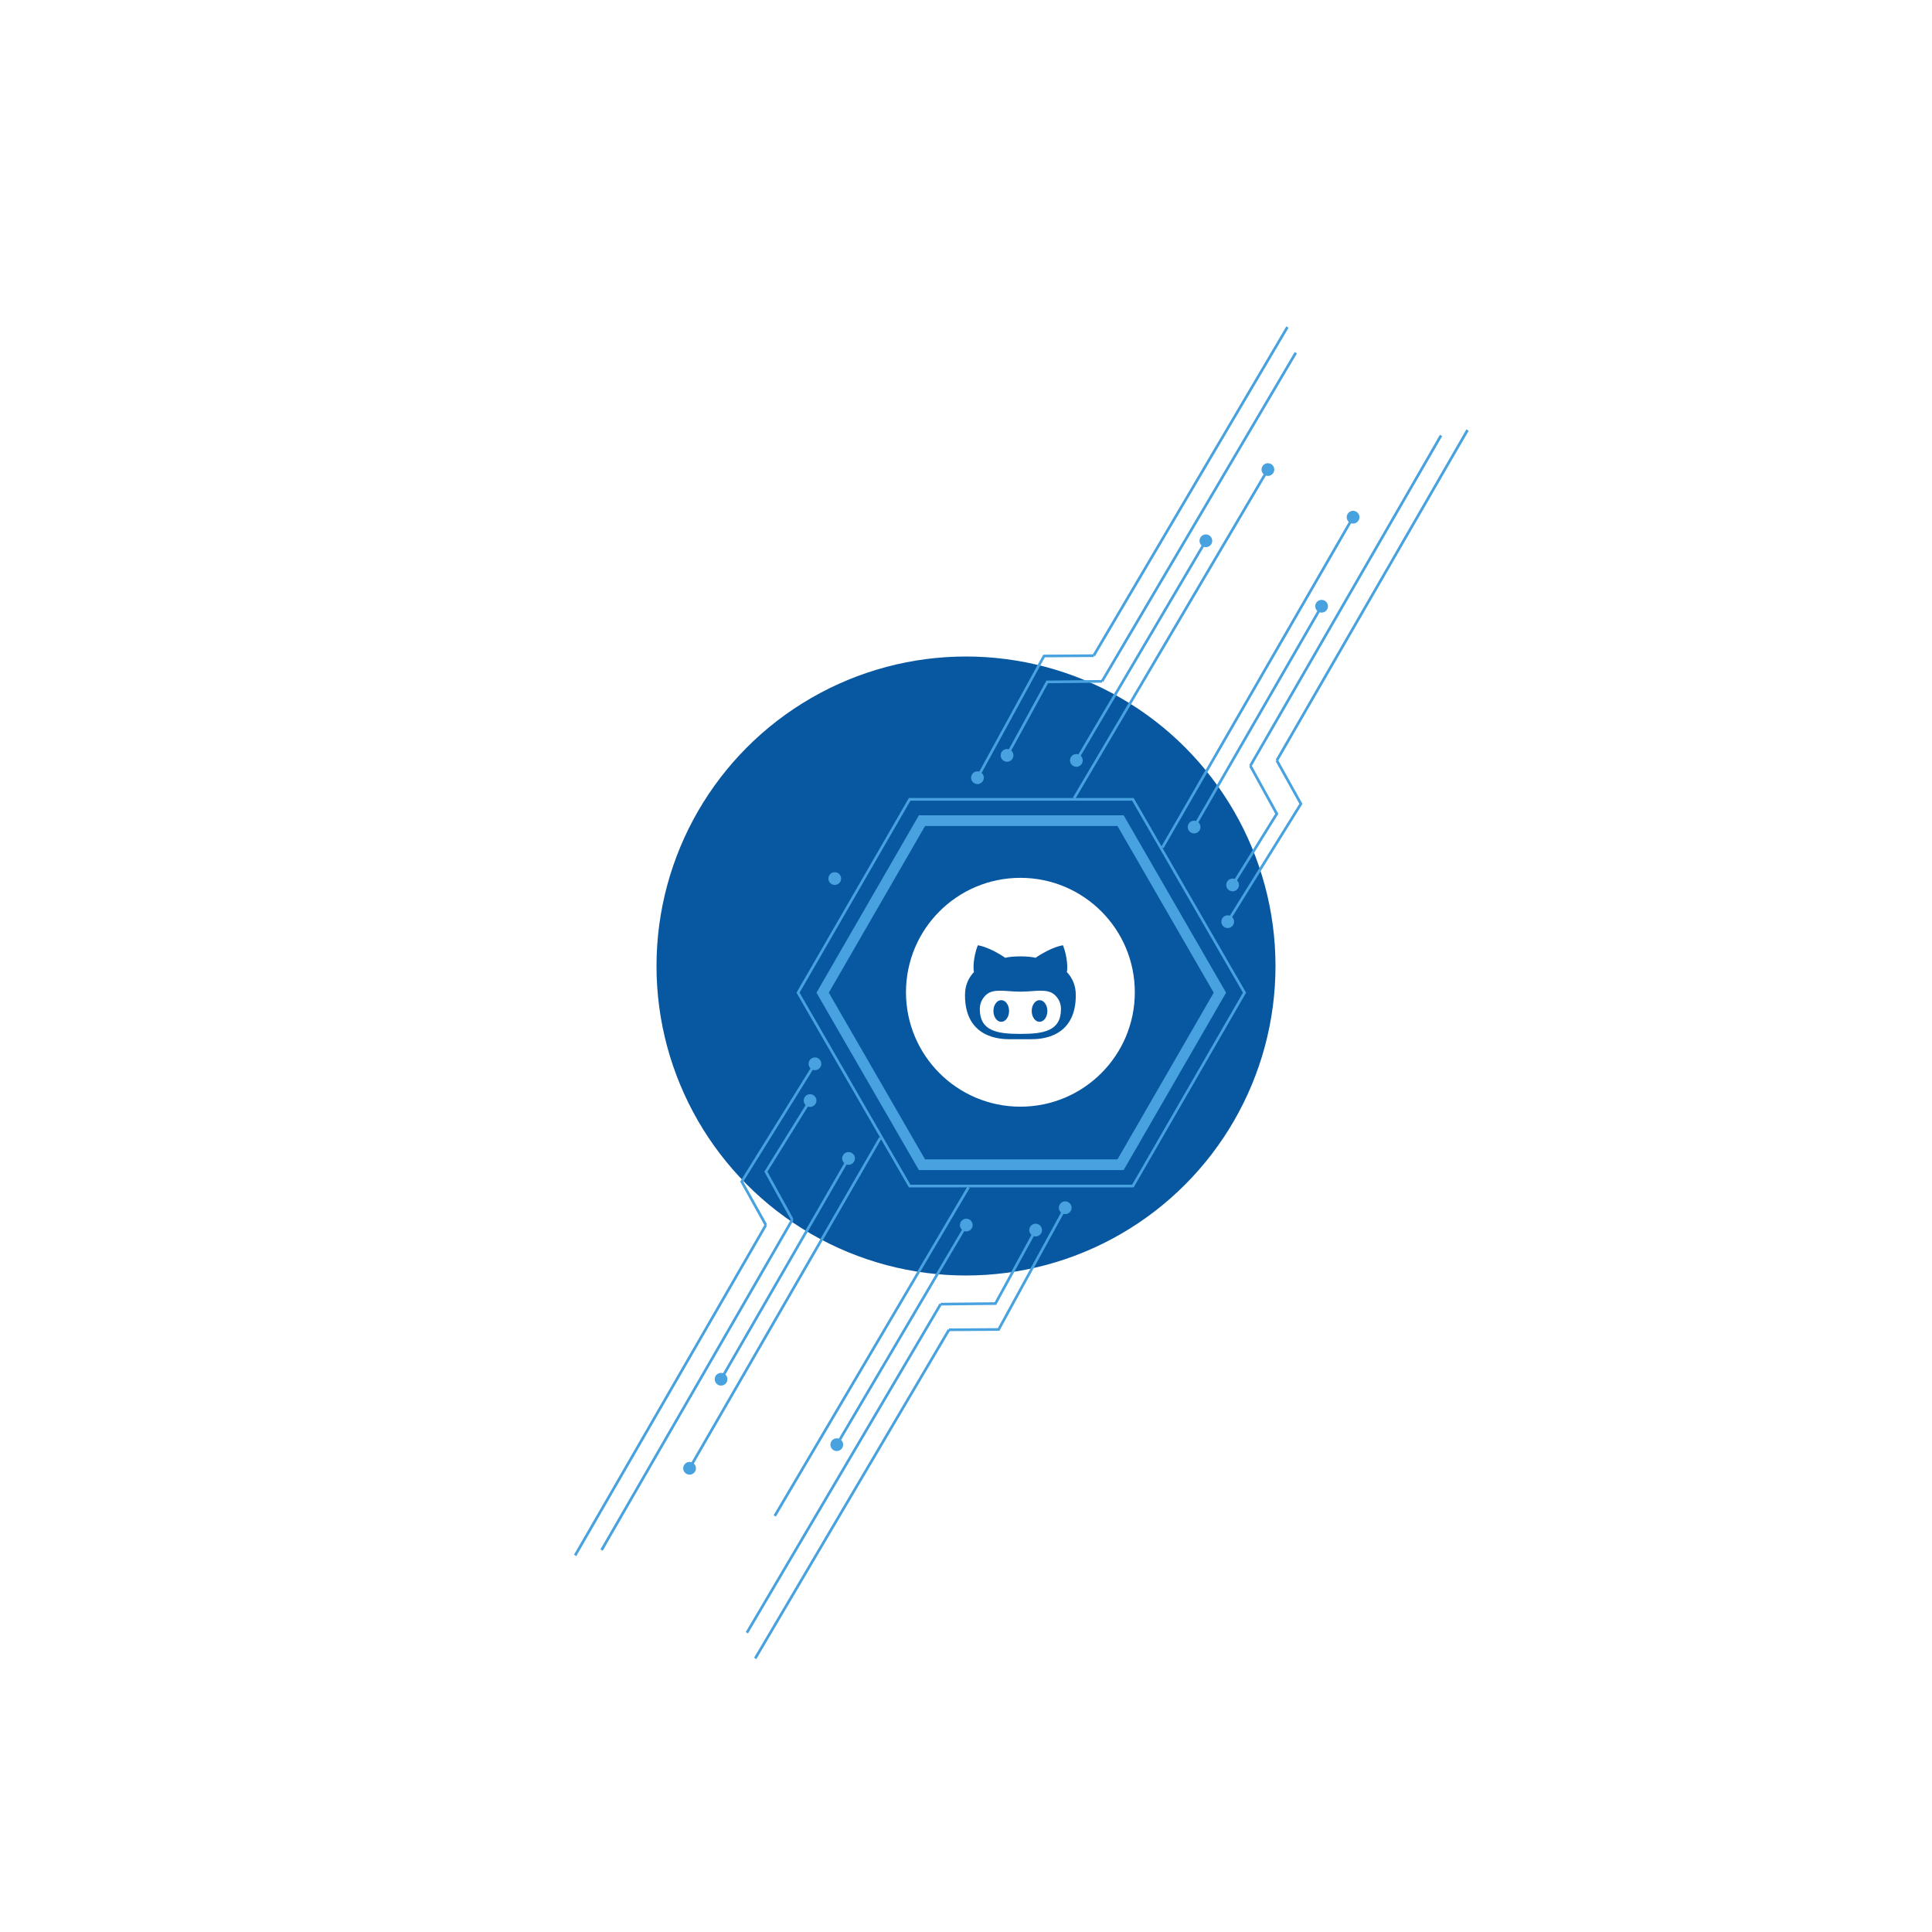 <svg width="1030" height="1030" viewBox="0 0 1030 1030" fill="none" xmlns="http://www.w3.org/2000/svg">
<g filter="url(#filter0_f_64_76)">
<circle cx="515" cy="515" r="165" fill="#0858A1"/>
</g>
<path d="M544.089 528.677C544.061 528.677 544.029 528.676 544 528.675C543.97 528.676 543.938 528.677 543.91 528.677C536.339 528.677 529.669 526.761 525.727 530.38C523.364 532.552 522.369 535.169 522.369 537.986C522.369 549.755 531.799 551.2 543.909 551.2H544.089C556.199 551.2 565.628 549.754 565.628 537.986C565.628 535.167 564.633 532.552 562.271 530.38C558.329 526.761 551.659 528.677 544.089 528.677ZM533.793 544.76C531.489 544.76 529.621 542.172 529.621 538.981C529.621 535.79 531.489 533.204 533.793 533.204C536.097 533.204 537.967 535.79 537.967 538.981C537.967 542.172 536.097 544.76 533.793 544.76ZM554.206 544.76C551.901 544.76 550.031 542.172 550.031 538.981C550.031 535.79 551.901 533.204 554.206 533.204C556.509 533.204 558.378 535.79 558.378 538.981C558.378 542.172 556.51 544.76 554.206 544.76ZM544 468C510.309 468 483 495.31 483 529C483 562.69 510.309 590 544 590C577.689 590 605 562.69 605 529C605 495.31 577.689 468 544 468ZM549.564 554.037C548.471 554.037 546.298 554.039 544 554.042C541.701 554.039 539.527 554.037 538.435 554.037C533.602 554.037 514.463 553.667 514.463 530.596C514.463 525.288 516.283 521.404 519.261 518.17C518.785 516.997 518.761 510.335 521.297 503.958C521.297 503.958 527.112 504.596 535.911 510.634C537.755 510.124 540.878 509.87 544 509.87C547.12 509.87 550.242 510.123 552.089 510.634C560.887 504.596 566.701 503.958 566.701 503.958C569.236 510.335 569.213 516.997 568.738 518.17C571.717 521.404 573.537 525.289 573.537 530.596C573.537 553.667 554.397 554.037 549.564 554.037Z" fill="white"/>
<path d="M603.975 426.157V425.444H484.546L424.626 529.23L484.546 633.015H604.387L664.308 529.23L604.386 425.444H603.975V426.157L603.358 426.513L662.662 529.23L603.564 631.59H485.369L426.271 529.23L485.369 426.869H603.975V426.157L603.358 426.513L603.975 426.157Z" fill="#47A2DF"/>
<path d="M597.412 437.524V434.673H489.875L435.283 529.23L489.875 623.786H599.058L653.65 529.23L599.058 434.673H597.412V437.524L594.943 438.949L647.066 529.23L595.767 618.085H493.166L441.865 529.23L493.166 440.374H597.412V437.524Z" fill="#47A2DF"/>
<path d="M431.268 586.351L407.486 624.633L421.788 650.578L423.037 649.89L409.138 624.676L432.48 587.102L431.268 586.351Z" fill="#47A2DF"/>
<path d="M433.868 566.762L394.617 629.944L407.69 653.435L408.935 652.742L396.271 629.984L435.08 567.513L433.868 566.762Z" fill="#47A2DF"/>
<path d="M435.269 586.727C435.269 588.602 433.748 590.121 431.874 590.121C429.998 590.121 428.479 588.602 428.479 586.727C428.479 584.852 429.998 583.332 431.874 583.332C433.748 583.332 435.269 584.852 435.269 586.727Z" fill="#47A2DF"/>
<path d="M437.869 567.136C437.869 569.012 436.348 570.531 434.474 570.531C432.599 570.531 431.079 569.012 431.079 567.136C431.079 565.262 432.599 563.742 434.474 563.742C436.348 563.742 437.869 565.262 437.869 567.136Z" fill="#47A2DF"/>
<path d="M455.778 617.59C455.778 619.465 454.259 620.985 452.383 620.985C450.509 620.985 448.989 619.465 448.989 617.59C448.989 615.714 450.509 614.194 452.383 614.194C454.259 614.194 455.778 615.714 455.778 617.59Z" fill="#47A2DF"/>
<path d="M387.817 735.304C387.817 737.178 386.296 738.699 384.422 738.699C382.546 738.699 381.027 737.178 381.027 735.304C381.027 733.428 382.546 731.909 384.422 731.909C386.296 731.909 387.817 733.428 387.817 735.304Z" fill="#47A2DF"/>
<path d="M371.025 782.78C371.025 784.656 369.506 786.175 367.63 786.175C365.756 786.175 364.235 784.656 364.235 782.78C364.235 780.906 365.756 779.387 367.63 779.387C369.506 779.387 371.025 780.906 371.025 782.78Z" fill="#47A2DF"/>
<path d="M368.247 783.136L469.942 606.997L468.707 606.284L367.013 782.424" fill="#47A2DF"/>
<path d="M385.039 735.66L453 617.947L451.766 617.234L383.805 734.947" fill="#47A2DF"/>
<path d="M321.335 826.729L423.03 650.59L421.795 649.877L320.101 826.016" fill="#47A2DF"/>
<path d="M307.234 829.584L408.93 653.445L407.696 652.732L306 828.871" fill="#47A2DF"/>
<path d="M551.491 655.447L530.264 694.253L501.476 694.558L501.491 695.983L531.114 695.67L552.742 656.131L551.491 655.447Z" fill="#47A2DF"/>
<path d="M567.268 643.544L531.975 708.066L505.93 708.238L505.94 709.664L532.823 709.487L568.518 644.228L567.268 643.544Z" fill="#47A2DF"/>
<path d="M550.446 652.831C548.814 653.755 548.238 655.826 549.161 657.459C550.084 659.091 552.155 659.666 553.787 658.744C555.42 657.82 555.996 655.749 555.072 654.118C554.15 652.485 552.079 651.909 550.446 652.831Z" fill="#47A2DF"/>
<path d="M566.223 640.931C564.589 641.852 564.015 643.925 564.937 645.557C565.859 647.19 567.93 647.766 569.562 646.842C571.196 645.92 571.772 643.849 570.849 642.216C569.926 640.584 567.855 640.008 566.223 640.931Z" fill="#47A2DF"/>
<path d="M513.487 650.16C511.853 651.084 511.279 653.155 512.2 654.788C513.123 656.42 515.194 656.995 516.826 656.073C518.46 655.149 519.034 653.078 518.113 651.448C517.19 649.814 515.119 649.238 513.487 650.16Z" fill="#47A2DF"/>
<path d="M444.442 767.244C442.81 768.167 442.235 770.239 443.158 771.87C444.079 773.503 446.15 774.079 447.783 773.155C449.415 772.233 449.991 770.162 449.069 768.528C448.147 766.896 446.076 766.322 444.442 767.244Z" fill="#47A2DF"/>
<path d="M413.655 808.54L516.968 633.344L515.74 632.62L412.427 807.816" fill="#47A2DF"/>
<path d="M446.727 770.561L515.77 653.48L514.543 652.756L445.499 769.837" fill="#47A2DF"/>
<path d="M398.785 870.829L502.097 695.633L500.87 694.909L397.558 870.105" fill="#47A2DF"/>
<path d="M403.236 884.509L506.548 709.313L505.321 708.589L402.009 883.785" fill="#47A2DF"/>
<path d="M657.732 472.158L681.514 433.876L667.212 407.931L665.963 408.619L679.863 433.833L656.52 471.407L657.732 472.158Z" fill="#47A2DF"/>
<path d="M655.132 491.749L694.383 428.565L681.311 405.075L680.065 405.769L692.731 428.527L653.922 490.996L655.132 491.749Z" fill="#47A2DF"/>
<path d="M653.731 471.783C653.731 469.907 655.252 468.388 657.126 468.388C659.002 468.388 660.523 469.907 660.523 471.783C660.523 473.657 659.002 475.178 657.126 475.178C655.252 475.178 653.731 473.657 653.731 471.783Z" fill="#47A2DF"/>
<path d="M651.133 491.373C651.133 489.497 652.652 487.978 654.528 487.978C656.402 487.978 657.923 489.497 657.923 491.373C657.923 493.249 656.402 494.768 654.528 494.768C652.652 494.768 651.133 493.249 651.133 491.373Z" fill="#47A2DF"/>
<path d="M633.221 440.919C633.221 439.045 634.741 437.524 636.616 437.524C638.493 437.524 640.012 439.045 640.012 440.919C640.012 442.795 638.493 444.315 636.616 444.315C634.741 444.315 633.221 442.795 633.221 440.919Z" fill="#47A2DF"/>
<path d="M701.183 323.205C701.183 321.331 702.704 319.81 704.578 319.81C706.454 319.81 707.975 321.331 707.975 323.205C707.975 325.081 706.454 326.602 704.578 326.602C702.704 326.602 701.183 325.081 701.183 323.205Z" fill="#47A2DF"/>
<path d="M717.975 275.727C717.975 273.853 719.496 272.332 721.37 272.332C723.246 272.332 724.765 273.853 724.765 275.727C724.765 277.603 723.246 279.123 721.37 279.123C719.496 279.123 717.975 277.603 717.975 275.727Z" fill="#47A2DF"/>
<path d="M720.753 275.371L619.06 451.512L620.294 452.225L721.987 276.084" fill="#47A2DF"/>
<path d="M703.961 322.849L635.999 440.563L637.233 441.275L705.196 323.562" fill="#47A2DF"/>
<path d="M767.665 231.78L665.97 407.92L667.205 408.632L768.899 232.493" fill="#47A2DF"/>
<path d="M781.766 228.925L680.071 405.065L681.306 405.777L783 229.638" fill="#47A2DF"/>
<path d="M537.508 403.062L558.735 364.255L587.524 363.951L587.51 362.526L557.886 362.839L536.258 402.378L537.508 403.062Z" fill="#47A2DF"/>
<path d="M521.734 414.964L557.025 350.443L583.069 350.271L583.06 348.846L556.177 349.024L520.484 414.281L521.734 414.964Z" fill="#47A2DF"/>
<path d="M538.554 405.676C540.186 404.754 540.762 402.683 539.84 401.051C538.916 399.419 536.845 398.843 535.213 399.765C533.58 400.687 533.005 402.758 533.928 404.392C534.851 406.024 536.922 406.6 538.554 405.676Z" fill="#47A2DF"/>
<path d="M522.779 417.578C524.411 416.656 524.987 414.585 524.063 412.953C523.141 411.319 521.07 410.744 519.436 411.667C517.806 412.589 517.23 414.66 518.152 416.292C519.074 417.926 521.147 418.502 522.779 417.578Z" fill="#47A2DF"/>
<path d="M446.704 471.342C448.338 470.42 448.912 468.348 447.989 466.716C447.068 465.084 444.997 464.508 443.363 465.43C441.731 466.352 441.156 468.425 442.078 470.057C443 471.69 445.072 472.264 446.704 471.342Z" fill="#47A2DF"/>
<path d="M575.514 408.348C577.148 407.425 577.722 405.354 576.8 403.722C575.877 402.09 573.806 401.514 572.174 402.436C570.542 403.358 569.966 405.429 570.888 407.063C571.811 408.695 573.882 409.271 575.514 408.348Z" fill="#47A2DF"/>
<path d="M644.559 291.265C646.19 290.343 646.765 288.272 645.843 286.64C644.92 285.007 642.849 284.431 641.217 285.354C639.585 286.276 639.009 288.347 639.931 289.979C640.855 291.613 642.926 292.187 644.559 291.265Z" fill="#47A2DF"/>
<path d="M677.631 253.288C679.263 252.365 679.839 250.294 678.915 248.662C677.994 247.028 675.921 246.454 674.29 247.376C672.657 248.298 672.081 250.369 673.004 252.003C673.926 253.635 675.997 254.211 677.631 253.288Z" fill="#47A2DF"/>
<path d="M675.346 249.97L572.034 425.165L573.261 425.889L676.574 250.694" fill="#47A2DF"/>
<path d="M642.274 287.946L573.231 405.03L574.458 405.754L643.501 288.671" fill="#47A2DF"/>
<path d="M690.217 187.682L586.903 362.877L588.132 363.601L691.444 188.406" fill="#47A2DF"/>
<path d="M685.764 174L582.45 349.196L583.679 349.92L686.991 174.724" fill="#47A2DF"/>
<defs>
<filter id="filter0_f_64_76" x="0" y="0" width="1030" height="1030" filterUnits="userSpaceOnUse" color-interpolation-filters="sRGB">
<feFlood flood-opacity="0" result="BackgroundImageFix"/>
<feBlend mode="normal" in="SourceGraphic" in2="BackgroundImageFix" result="shape"/>
<feGaussianBlur stdDeviation="175" result="effect1_foregroundBlur_64_76"/>
</filter>
</defs>
</svg>
